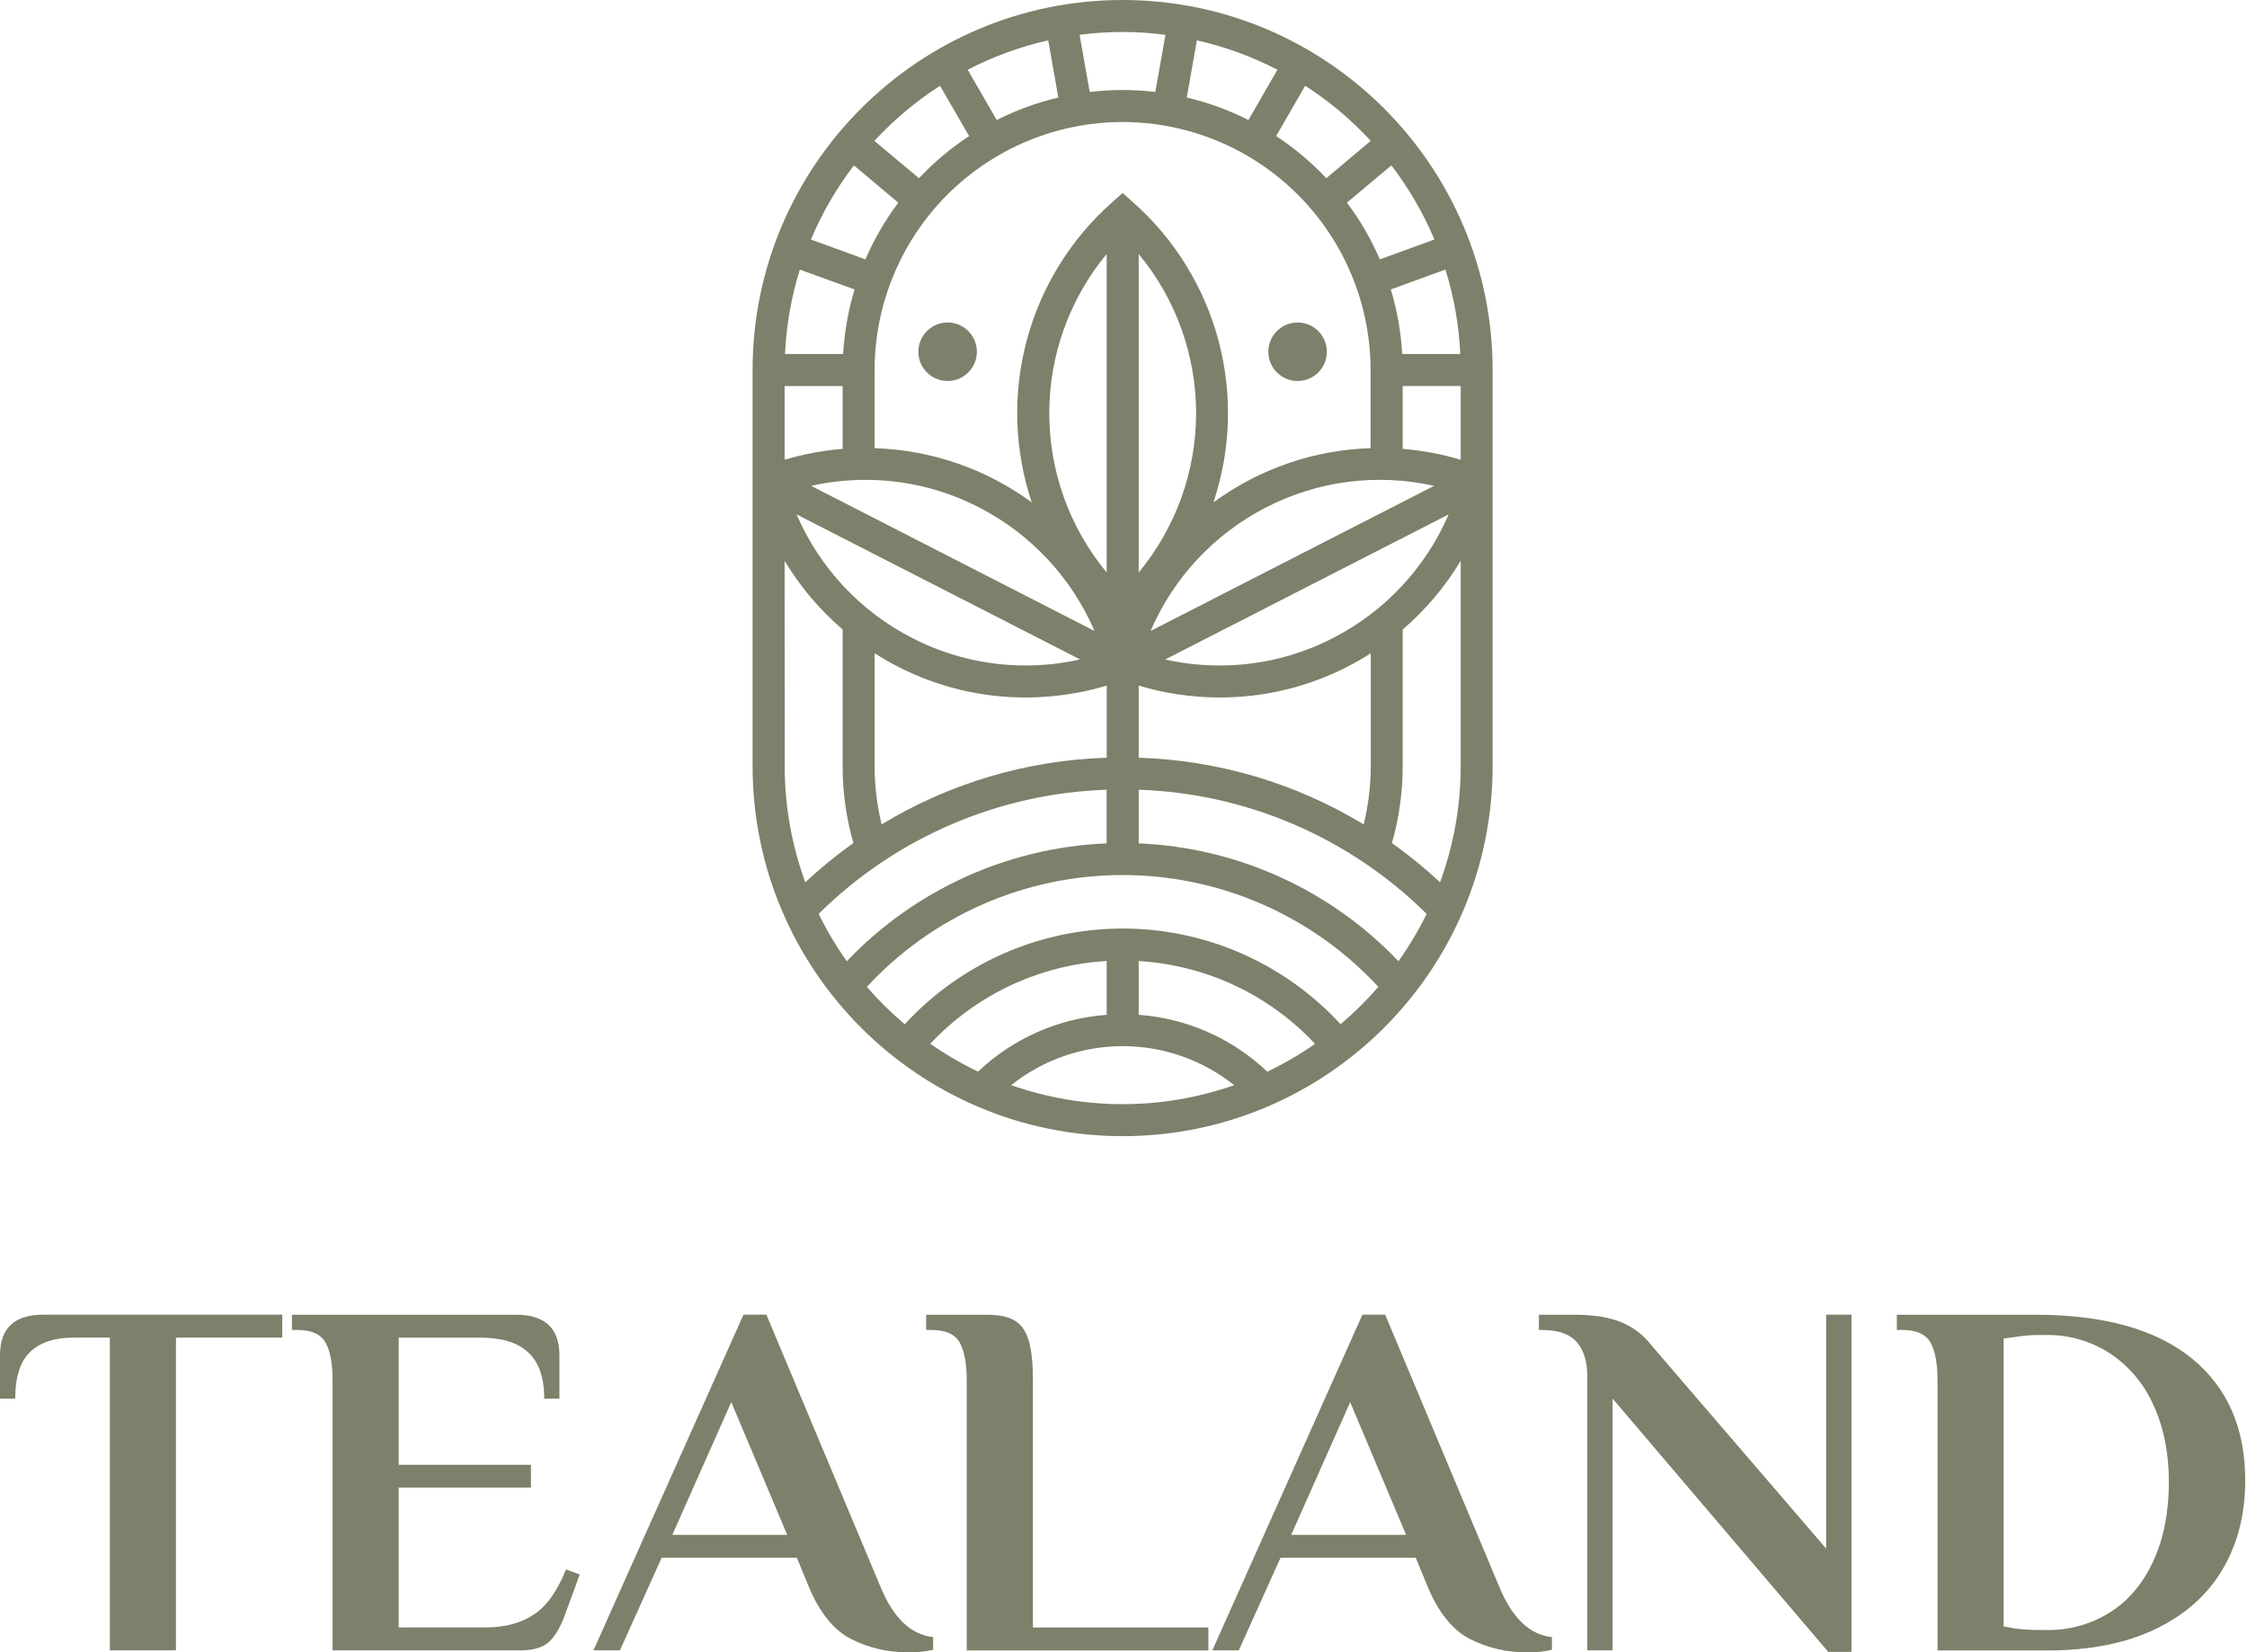 <svg width="888" height="653" viewBox="0 0 888 653" fill="none" xmlns="http://www.w3.org/2000/svg">
<g clip-path="url(#clip0_2_2)">
<path d="M443.65 0C363 0 297.42 65.59 297.42 146.22V302.78C297.42 383.4 363 449 443.65 449C524.3 449 589.87 383.4 589.87 302.78V146.22C589.87 65.59 524.27 0 443.65 0ZM450 333.29V312.09C492.76 313.53 533.401 331.054 563.8 361.16C560.601 367.689 556.875 373.946 552.66 379.87C525.775 351.618 488.966 334.916 450 333.29ZM334.66 379.87C330.444 373.946 326.719 367.689 323.52 361.16C353.919 331.054 394.56 313.53 437.32 312.09V333.29C398.354 334.916 361.545 351.618 334.66 379.87ZM345.66 302.78V258.16C348.59 260.04 351.61 261.8 354.74 263.4C370.392 271.467 387.751 275.664 405.36 275.64C416.198 275.637 426.978 274.053 437.36 270.94V299.45C405.934 300.414 375.291 309.492 348.41 325.8C346.579 318.263 345.649 310.536 345.64 302.78H345.66ZM393.9 47.43L382.42 27.56C392.488 22.339 403.186 18.434 414.25 15.94L418.25 38.55C409.81 40.536 401.636 43.517 393.9 47.43ZM443.65 48.21C469.631 48.242 494.54 58.577 512.911 76.949C531.283 95.32 541.618 120.229 541.65 146.21V177.1C519.257 177.815 497.605 185.289 479.54 198.54C486.465 177.851 487.154 155.582 481.519 134.505C475.884 113.428 464.176 94.473 447.85 80L443.65 76.27L439.45 80C423.12 94.47 411.406 113.424 405.768 134.501C400.13 155.579 400.815 177.849 407.74 198.54C389.676 185.294 368.028 177.824 345.64 177.11V146.22C345.669 120.235 356.004 95.323 374.379 76.949C392.753 58.575 417.665 48.239 443.65 48.21ZM469 38.55L473 15.94C484.061 18.437 494.758 22.339 504.83 27.55L493.38 47.43C485.634 43.513 477.45 40.532 469 38.55ZM342 189.64C357.609 189.617 372.996 193.338 386.87 200.49C407.315 210.977 423.47 228.257 432.56 249.36L320.54 192C327.585 190.431 334.782 189.639 342 189.64ZM450 226.24V100.37C464.664 118.064 472.689 140.324 472.689 163.305C472.689 186.286 464.664 208.546 450 226.24ZM437.35 226.24C422.686 208.546 414.661 186.286 414.661 163.305C414.661 140.324 422.686 118.064 437.35 100.37V226.24ZM500.41 200.49C520.846 189.977 544.325 186.973 566.75 192L454.69 249.36C463.777 228.255 479.933 210.974 500.38 200.49H500.41ZM554.33 177.39V152.55H577.26V181.7C569.779 179.462 562.083 178.018 554.3 177.39H554.33ZM554.14 139.9C553.653 131.249 552.143 122.686 549.64 114.39L571.23 106.52C574.602 117.351 576.575 128.569 577.1 139.9H554.14ZM545.31 102.51C541.869 94.55 537.506 87.022 532.31 80.08L549.87 65.35C556.76 74.354 562.472 84.2 566.87 94.65L545.31 102.51ZM342.04 102.51L320.46 94.66C324.864 84.21 330.576 74.361 337.46 65.35L355 80.09C349.804 87.028 345.44 94.553 342 102.51H342.04ZM337.71 114.39C335.208 122.689 333.698 131.256 333.21 139.91H310.23C310.748 128.583 312.714 117.368 316.08 106.54L337.71 114.39ZM333 152.56V177.39C325.23 178.019 317.548 179.464 310.08 181.7V152.56H333ZM426.85 260.61C419.792 262.189 412.582 262.987 405.35 262.99C389.744 263.011 374.361 259.291 360.49 252.14C340.043 241.66 323.887 224.383 314.8 203.28L426.85 260.61ZM538.92 325.8C512.048 309.497 481.416 300.42 450 299.45V270.94C460.381 274.054 471.161 275.638 482 275.64C499.612 275.666 516.974 271.468 532.63 263.4C535.76 261.8 538.78 260.03 541.72 258.16V302.78C541.699 310.537 540.76 318.264 538.92 325.8ZM526.81 252.14C512.937 259.295 497.55 263.02 481.94 263C474.712 262.996 467.505 262.201 460.45 260.63L572.5 203.29C563.409 224.388 547.254 241.661 526.81 252.14ZM541.73 55.66L524.15 70.42C518.211 64.118 511.56 58.527 504.33 53.76L515.79 33.89C525.32 40.024 534.036 47.339 541.73 55.66ZM460.58 13.75L456.58 36.35C452.286 35.837 447.965 35.577 443.64 35.57C439.295 35.581 434.955 35.841 430.64 36.35L426.64 13.75C437.885 12.27 449.275 12.27 460.52 13.75H460.58ZM371.49 33.9L383 53.77C375.768 58.534 369.116 64.125 363.18 70.43L345.55 55.67C353.246 47.351 361.962 40.037 371.49 33.9ZM310.07 221.63C316.213 231.844 323.955 241.007 333 248.77V302.77C332.993 313.049 334.424 323.278 337.25 333.16C330.579 337.905 324.231 343.09 318.25 348.68C312.858 333.975 310.105 318.433 310.12 302.77L310.07 221.63ZM450 379.8C476.57 381.374 501.523 393.086 519.71 412.52C513.725 416.692 507.411 420.371 500.83 423.52C487.002 410.367 469.035 402.425 450 401.05V379.8ZM437.35 401.05C418.321 402.425 400.358 410.356 386.52 423.49C379.939 420.341 373.625 416.662 367.64 412.49C385.828 393.058 410.78 381.346 437.35 379.77V401.05ZM399.61 428.85C412.126 418.863 427.663 413.424 443.675 413.424C459.687 413.424 475.224 418.863 487.74 428.85C459.215 438.857 428.134 438.857 399.61 428.85ZM529.79 404.78C518.836 392.856 505.526 383.336 490.701 376.824C475.877 370.312 459.862 366.949 443.67 366.949C427.478 366.949 411.463 370.312 396.639 376.824C381.814 383.336 368.504 392.856 357.55 404.78C352.18 400.251 347.171 395.309 342.57 390C355.46 376.062 371.093 364.94 388.487 357.334C405.881 349.728 424.66 345.801 443.645 345.801C462.629 345.801 481.409 349.728 498.803 357.334C516.197 364.94 531.83 376.062 544.72 390C540.127 395.31 535.125 400.252 529.76 404.78H529.79ZM569.13 348.69C563.13 343.101 556.766 337.916 550.08 333.17C552.905 323.287 554.335 313.058 554.33 302.78V248.78C563.372 241.014 571.113 231.852 577.26 221.64V302.79C577.26 318.451 574.497 333.989 569.1 348.69H569.13Z" fill="#7D806A"/>
<path d="M512.8 150.57C515.086 150.57 517.321 149.892 519.221 148.622C521.122 147.353 522.604 145.548 523.479 143.436C524.354 141.324 524.584 139.001 524.139 136.758C523.693 134.516 522.593 132.456 520.978 130.839C519.362 129.222 517.303 128.12 515.061 127.673C512.82 127.226 510.496 127.454 508.383 128.327C506.271 129.2 504.465 130.681 503.193 132.58C501.922 134.48 501.242 136.714 501.24 139C501.239 140.519 501.537 142.023 502.117 143.427C502.697 144.831 503.549 146.106 504.622 147.181C505.696 148.255 506.971 149.107 508.374 149.689C509.777 150.271 511.281 150.57 512.8 150.57Z" fill="#7D806A"/>
<path d="M362.93 139C362.93 141.286 363.608 143.521 364.878 145.422C366.148 147.323 367.954 148.805 370.066 149.68C372.178 150.555 374.503 150.784 376.745 150.338C378.988 149.892 381.047 148.791 382.664 147.174C384.281 145.557 385.382 143.498 385.828 141.255C386.274 139.013 386.045 136.688 385.17 134.576C384.295 132.464 382.813 130.658 380.912 129.388C379.011 128.118 376.776 127.44 374.49 127.44C371.424 127.44 368.484 128.658 366.316 130.826C364.148 132.994 362.93 135.934 362.93 139Z" fill="#7D806A"/>
<path d="M43.41 528.6H29.14C21.64 528.6 15.913 530.473 11.96 534.22C8.007 537.967 6.02 544.13 6 552.71H0V535.63C0 524.91 5.693 519.55 17.08 519.55H111.54V528.6H69.54V652.2H43.41V528.6Z" fill="#7D806A"/>
<path d="M131.44 545.68C131.44 538.853 130.5 533.797 128.62 530.51C126.74 527.223 122.99 525.58 117.37 525.58H115.37V519.58H204C215.387 519.58 221.08 524.94 221.08 535.66V552.74H215.08C215.08 544.44 212.97 538.343 208.75 534.45C204.53 530.557 198.267 528.617 189.96 528.63H157.56V578.87H209.82V587.87H157.56V643.14H191.93C199.57 643.14 205.933 641.433 211.02 638.02C216.107 634.607 220.327 628.677 223.68 620.23L229.11 622.23L223.28 638.11C221.54 642.93 219.463 646.48 217.05 648.76C214.637 651.04 210.887 652.187 205.8 652.2H131.44V545.68Z" fill="#7D806A"/>
<path d="M336.23 647.67C329.397 644.13 323.837 637.197 319.55 626.87L314.93 615.62H261.47L245 652.2H234.54L293.82 519.55H302.87L347.87 626.87C352.963 639.33 359.93 646.03 368.77 646.97V651.97C365.61 652.716 362.366 653.052 359.12 652.97C351.172 653.093 343.315 651.274 336.23 647.67ZM265.69 606.57H311.11L289 554.12L265.69 606.57Z" fill="#7D806A"/>
<path d="M382.05 545.68C382.05 538.853 381.11 533.797 379.23 530.51C377.35 527.223 373.607 525.58 368 525.58H366V519.58H390.12C394.94 519.58 398.623 520.383 401.17 521.99C403.717 523.597 405.527 526.243 406.6 529.93C407.667 533.623 408.2 538.883 408.2 545.71V643.18H477.54V652.23H382.05V545.68Z" fill="#7D806A"/>
<path d="M580.81 647.67C573.983 644.13 568.423 637.197 564.13 626.87L559.51 615.62H506.05L489.57 652.2H479.12L538.41 519.55H547.41L592.41 626.87C597.497 639.33 604.463 646.03 613.31 646.97V651.97C610.15 652.717 606.906 653.053 603.66 652.97C595.726 653.087 587.883 651.267 580.81 647.67ZM510.27 606.57H555.69L533.58 554.12L510.27 606.57Z" fill="#7D806A"/>
<path d="M637.28 552.71V652.2H627.28V543.67C627.28 538.037 625.907 533.617 623.16 530.41C620.413 527.203 615.747 525.593 609.16 525.58H608.16V519.58H622.23C629.73 519.58 635.86 520.553 640.62 522.5C645.365 524.419 649.509 527.575 652.62 531.64L721.69 612V519.55H731.69V652.8H722.5L637.28 552.71Z" fill="#7D806A"/>
<path d="M765.7 545.68C765.7 538.853 764.763 533.797 762.89 530.51C761.017 527.223 757.263 525.58 751.63 525.58H749.63V519.58H804.3C831.36 519.58 851.96 525.31 866.1 536.77C880.24 548.23 887.307 564.34 887.3 585.1C887.3 598.36 884.32 610.05 878.36 620.17C872.4 630.29 863.557 638.163 851.83 643.79C840.097 649.41 825.997 652.223 809.53 652.23H765.7V545.68ZM808.91 644.16C817.748 644.317 826.438 641.883 833.91 637.16C841.243 632.493 846.94 625.727 851 616.86C855.06 607.993 857.103 597.66 857.13 585.86C857.13 574.207 855.087 563.993 851 555.22C847.322 546.926 841.36 539.851 833.81 534.82C826.277 529.944 817.462 527.424 808.49 527.58H806.9C803.332 527.51 799.766 527.781 796.25 528.39L791.83 528.99V642.75L796.25 643.55C799.781 644.002 803.34 644.206 806.9 644.16H808.91Z" fill="#7D806A"/>
</g>
<defs>
<clipPath id="clip0_2_2">
<rect width="887.29" height="653" fill="white"/>
</clipPath>
</defs>
</svg>
